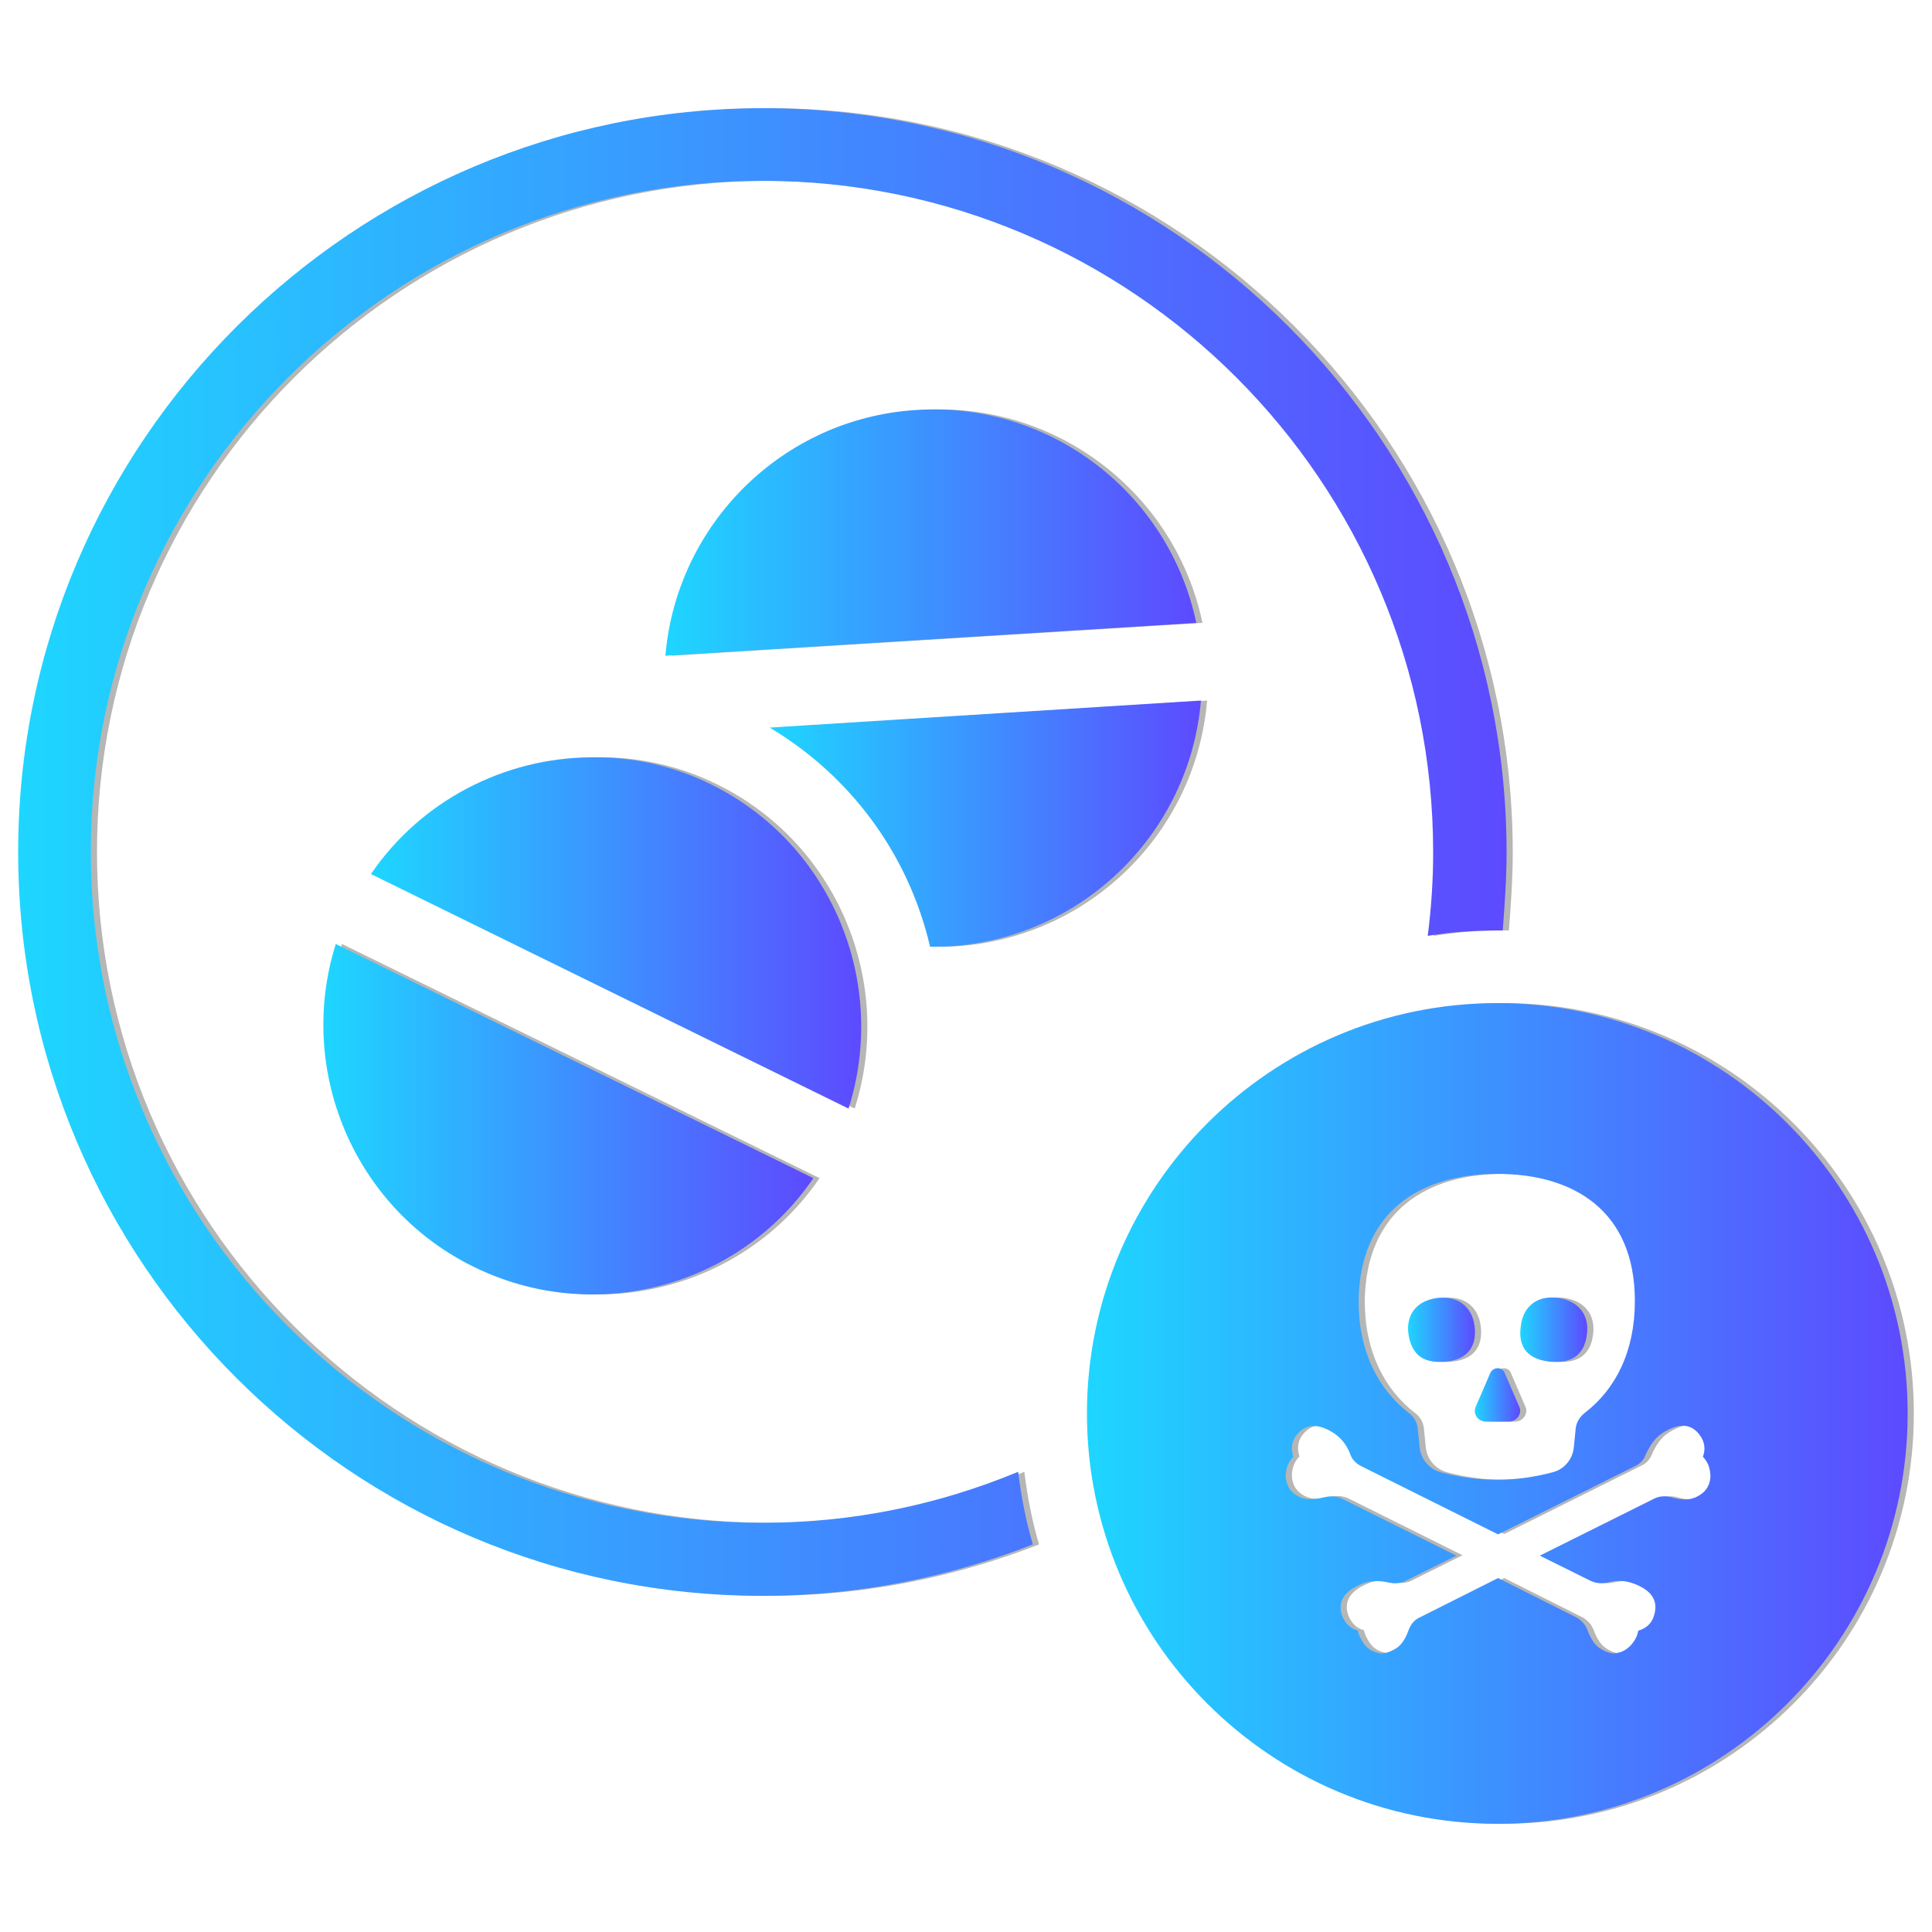 <?xml version="1.0" encoding="utf-8"?>
<!-- Generator: Adobe Illustrator 26.5.0, SVG Export Plug-In . SVG Version: 6.00 Build 0)  -->
<svg version="1.1" id="Layer_2_00000077318517989899031230000016755319439039999663_"
	 xmlns="http://www.w3.org/2000/svg" xmlns:xlink="http://www.w3.org/1999/xlink" x="0px" y="0px" viewBox="0 0 500 500"
	 style="enable-background:new 0 0 500 500;" xml:space="preserve">
<style type="text/css">
	.st0{opacity:0.5;}
	.st1{fill:#6D6D6C;}
	.st2{fill:url(#SVGID_1_);}
	.st3{fill:url(#SVGID_00000009583915653454306110000005047177419278362548_);}
	.st4{fill:url(#SVGID_00000086682010254399902600000000126201512418416017_);}
	.st5{fill:url(#SVGID_00000170997608127087970690000010845854902129081228_);}
	.st6{fill:url(#SVGID_00000005971828571385093000000014658200116516962698_);}
	.st7{fill:url(#SVGID_00000111892960779672979360000016817200386865177987_);}
	.st8{fill:url(#SVGID_00000075856330008319477460000005343941856461091713_);}
	.st9{fill:url(#SVGID_00000013911217615492743430000012299738765403367048_);}
	.st10{fill:url(#SVGID_00000042712745449982173470000015777968902598633622_);}
</style>
<g>
	<g class="st0">
		<path class="st1" d="M198.9,394.1c-95.8,0-173.8-77.9-173.8-173.6S103.1,46.8,198.9,46.8s173.6,77.9,173.6,173.8
			c0,7.3-0.5,14.5-1.4,21.6c5.9-1,12-1.4,18-1.4h1.4c0.5-6.5,1-13.4,1-20.1C391.5,114.4,305.1,28,199.1,28S6.3,114.2,6.3,220.5
			s86.4,192.5,192.6,192.5c24.8,0,48.2-4.8,70-13.3c-1.8-6.1-3-12.3-3.8-18.8C244.6,389.4,222.4,394.1,198.9,394.1L198.9,394.1z"/>
		<path class="st1" d="M375.7,352.4c6.5-0.6,8.1-4.8,7.5-9.3c-0.6-4.5-3.8-7.8-9.6-7.2c-5.9,0.8-8.1,4.8-7.5,9.3
			C366.7,349.7,369,353,375.7,352.4L375.7,352.4z"/>
		<path class="st1" d="M402.7,352.4c6.5,0.6,9.1-2.6,9.6-7.2c0.6-4.5-1.8-8.5-7.5-9.3s-9.1,2.6-9.6,7.2
			C394.5,347.6,396,351.7,402.7,352.4z"/>
		<path class="st1" d="M389.1,259.6c-58.6,0-106.2,47.6-106.2,106.2S330.5,472,389.1,472s106.2-47.6,106.2-106.2
			S447.7,259.6,389.1,259.6z M389.1,303.8c19.6,0,35.6,9.4,35.6,32.9c0,13.1-5,22.8-12.9,28.9c-1.3,1-2.2,2.4-2.4,4l-0.5,5
			c-0.3,3-2.4,5.6-5.4,6.4c-9.6,2.6-19.5,2.6-29.1,0c-2.9-0.8-5.1-3.4-5.4-6.4l-0.5-5c-0.2-1.6-1-3-2.4-4
			c-7.8-6.1-12.9-15.8-12.9-28.9C353.5,313.2,369.5,303.8,389.1,303.8L389.1,303.8z M443.7,384.5c-0.6,1.4-2.1,2.6-3.8,3.2
			c-1.4,0.5-3.5,0.5-6.1-0.3c-1.4-0.3-2.9-0.2-4.2,0.5l-29.5,14.7l13.1,6.5c1.3,0.6,2.7,0.8,4.2,0.5c1.8-0.5,4.3-0.8,6.9,0.2
			c6.1,2.2,6.2,5.7,5.3,8.5c-0.6,1.9-2.1,3.2-4,3.7c-0.2,1-0.5,1.9-1.3,3c-1,1.4-2.4,2.4-3.8,2.7c-0.3,0-0.6,0.2-1,0.2
			c-1.3,0-2.6-0.5-3.8-1.3c-1.3-0.8-2.4-2.4-3.2-4.6c-0.5-1.4-1.6-2.7-2.9-3.4l-20.3-10.2L369,418.5c-1.4,0.6-2.4,1.9-2.9,3.4
			c-0.8,2.2-1.9,3.8-3.2,4.6c-1.3,0.8-2.6,1.3-3.8,1.3c-0.3,0-0.6,0-1-0.2c-1.6-0.3-2.9-1.3-3.8-2.7c-0.6-1-1.1-1.9-1.3-3
			c-1.9-0.5-3.2-1.8-4-3.7c-1-2.6-0.8-6.2,5.3-8.5c2.4-1,5.1-0.6,6.9-0.2c1.4,0.3,2.9,0.2,4.2-0.5l13.1-6.5l-29.5-14.7
			c-1.3-0.6-2.9-0.8-4.2-0.5c-2.6,0.6-4.5,0.8-6.1,0.3c-1.8-0.6-3.2-1.8-3.8-3.2c-0.6-1.4-0.8-3-0.2-4.8c0.3-1.1,1-2.1,1.6-2.7
			c-0.6-1.8-0.5-3.7,0.6-5.3c1.6-2.2,4.5-4.3,9.9-0.8c2.2,1.4,3.7,3.8,4.3,5.6c0.5,1.3,1.4,2.2,2.7,2.9l35.5,17.7l35.5-17.7
			c1.3-0.6,2.2-1.6,2.7-2.9c0.8-1.8,2.1-4.2,4.3-5.6c5.4-3.5,8.3-1.6,9.9,0.8c1.1,1.6,1.3,3.5,0.6,5.3c0.6,0.6,1.3,1.6,1.6,2.7
			C444.4,381.4,444.4,383,443.7,384.5L443.7,384.5z"/>
		<path class="st1" d="M386.1,367.9h6.1c1.9,0,3.4-2.1,2.6-3.8l-3.8-8.8c-0.6-1.6-3-1.6-3.7,0l-3.8,8.8
			C382.7,366,384.2,367.9,386.1,367.9z"/>
		<path class="st1" d="M247.4,244.9c34.5-2.2,62.1-29.4,65-63.6l-111.6,7c20.9,12.5,35.9,32.7,41.5,56.7
			C244.3,245,245.8,245,247.4,244.9L247.4,244.9z"/>
		<path class="st1" d="M238.8,106.1c-34.5,2.1-62.1,29.4-65,63.6l137.4-8.5C304.1,127.5,273.3,103.9,238.8,106.1L238.8,106.1z"/>
		<path class="st1" d="M124.3,327.9c31,15.2,68.5,5.3,87.8-23L88.5,244.3C78.1,277,93.3,312.8,124.3,327.9z"/>
		<path class="st1" d="M185.6,203c-10.1-5-20.8-7.2-31.3-7c-22,0.2-43.6,11-56.7,30.2l123.6,60.7C231.6,254,216.6,218.2,185.6,203
			L185.6,203z"/>
	</g>
	<g>
		<g>
			
				<linearGradient id="SVGID_1_" gradientUnits="userSpaceOnUse" x1="4.682" y1="-247.547" x2="389.908" y2="-247.547" gradientTransform="matrix(1 0 0 1 0 468)">
				<stop  offset="0" style="stop-color:#1ED6FF"/>
				<stop  offset="1" style="stop-color:#5D4AFF"/>
			</linearGradient>
			<path class="st2" d="M197.3,394.1c-95.8,0-173.8-77.9-173.8-173.6S101.5,46.8,197.3,46.8s173.6,77.9,173.6,173.8
				c0,7.3-0.5,14.5-1.4,21.6c5.9-1,12-1.4,18-1.4h1.4c0.5-6.5,1-13.4,1-20.1C389.9,114.4,303.5,28,197.5,28S4.7,114.2,4.7,220.5
				s86.4,192.5,192.6,192.5c24.8,0,48.2-4.8,70-13.3c-1.8-6.1-3-12.3-3.8-18.8C243,389.4,220.8,394.1,197.3,394.1L197.3,394.1z"/>
			
				<linearGradient id="SVGID_00000026879421338039928480000007748408233396555138_" gradientUnits="userSpaceOnUse" x1="364.284" y1="-123.85" x2="381.714" y2="-123.85" gradientTransform="matrix(1 0 0 1 0 468)">
				<stop  offset="0" style="stop-color:#1ED6FF"/>
				<stop  offset="1" style="stop-color:#5D4AFF"/>
			</linearGradient>
			<path style="fill:url(#SVGID_00000026879421338039928480000007748408233396555138_);" d="M374.1,352.4c6.5-0.6,8.1-4.8,7.5-9.3
				c-0.6-4.5-3.8-7.8-9.6-7.2c-5.9,0.8-8.1,4.8-7.5,9.3C365.2,349.7,367.4,353,374.1,352.4L374.1,352.4z"/>
			
				<linearGradient id="SVGID_00000181797217358134785510000000801543818717298565_" gradientUnits="userSpaceOnUse" x1="393.375" y1="-123.868" x2="410.789" y2="-123.868" gradientTransform="matrix(1 0 0 1 0 468)">
				<stop  offset="0" style="stop-color:#1ED6FF"/>
				<stop  offset="1" style="stop-color:#5D4AFF"/>
			</linearGradient>
			<path style="fill:url(#SVGID_00000181797217358134785510000000801543818717298565_);" d="M401.1,352.4c6.5,0.6,9.1-2.6,9.6-7.2
				c0.6-4.5-1.8-8.5-7.5-9.3c-5.7-0.8-9.1,2.6-9.6,7.2C392.9,347.6,394.4,351.7,401.1,352.4z"/>
			
				<linearGradient id="SVGID_00000049922238989796701640000005691410303425569434_" gradientUnits="userSpaceOnUse" x1="281.304" y1="-102.209" x2="493.721" y2="-102.209" gradientTransform="matrix(1 0 0 1 0 468)">
				<stop  offset="0" style="stop-color:#1ED6FF"/>
				<stop  offset="1" style="stop-color:#5D4AFF"/>
			</linearGradient>
			<path style="fill:url(#SVGID_00000049922238989796701640000005691410303425569434_);" d="M387.5,259.6
				c-58.6,0-106.2,47.6-106.2,106.2S328.9,472,387.5,472s106.2-47.6,106.2-106.2S446.1,259.6,387.5,259.6z M387.5,303.8
				c19.6,0,35.6,9.4,35.6,32.9c0,13.1-5,22.8-12.9,28.9c-1.3,1-2.2,2.4-2.4,4l-0.5,5c-0.3,3-2.4,5.6-5.4,6.4
				c-9.6,2.6-19.5,2.6-29.1,0c-2.9-0.8-5.1-3.4-5.4-6.4l-0.5-5c-0.2-1.6-1-3-2.4-4c-7.8-6.1-12.9-15.8-12.9-28.9
				C351.9,313.2,367.9,303.8,387.5,303.8L387.5,303.8z M442.1,384.5c-0.6,1.4-2.1,2.6-3.8,3.2c-1.4,0.5-3.5,0.5-6.1-0.3
				c-1.4-0.3-2.9-0.2-4.2,0.5l-29.5,14.7l13.1,6.5c1.3,0.6,2.7,0.8,4.2,0.5c1.8-0.5,4.3-0.8,6.9,0.2c6.1,2.2,6.2,5.7,5.3,8.5
				c-0.6,1.9-2.1,3.2-4,3.7c-0.2,1-0.5,1.9-1.3,3c-1,1.4-2.4,2.4-3.8,2.7c-0.3,0-0.6,0.2-1,0.2c-1.3,0-2.6-0.5-3.8-1.3
				c-1.3-0.8-2.4-2.4-3.2-4.6c-0.5-1.4-1.6-2.7-2.9-3.4l-20.3-10.2l-20.3,10.2c-1.4,0.6-2.4,1.9-2.9,3.4c-0.8,2.2-1.9,3.8-3.2,4.6
				c-1.3,0.8-2.6,1.3-3.8,1.3c-0.3,0-0.6,0-1-0.2c-1.6-0.3-2.9-1.3-3.8-2.7c-0.6-1-1.1-1.9-1.3-3c-1.9-0.5-3.2-1.8-4-3.7
				c-1-2.6-0.8-6.2,5.3-8.5c2.4-1,5.1-0.6,6.9-0.2c1.4,0.3,2.9,0.2,4.2-0.5l13.1-6.5l-29.5-14.7c-1.3-0.6-2.9-0.8-4.2-0.5
				c-2.6,0.6-4.5,0.8-6.1,0.3c-1.8-0.6-3.2-1.8-3.8-3.2c-0.6-1.4-0.8-3-0.2-4.8c0.3-1.1,1-2.1,1.6-2.7c-0.6-1.8-0.5-3.7,0.6-5.3
				c1.6-2.2,4.5-4.3,9.9-0.8c2.2,1.4,3.7,3.8,4.3,5.6c0.5,1.3,1.4,2.2,2.7,2.9l35.5,17.7l35.5-17.7c1.3-0.6,2.2-1.6,2.7-2.9
				c0.8-1.8,2.1-4.2,4.3-5.6c5.4-3.5,8.3-1.6,9.9,0.8c1.1,1.6,1.3,3.5,0.6,5.3c0.6,0.6,1.3,1.6,1.6,2.7
				C442.8,381.4,442.8,383,442.1,384.5L442.1,384.5z"/>
			
				<linearGradient id="SVGID_00000009585513516054444370000015875933324499792012_" gradientUnits="userSpaceOnUse" x1="381.712" y1="-107.04" x2="393.361" y2="-107.04" gradientTransform="matrix(1 0 0 1 0 468)">
				<stop  offset="0" style="stop-color:#1ED6FF"/>
				<stop  offset="1" style="stop-color:#5D4AFF"/>
			</linearGradient>
			<path style="fill:url(#SVGID_00000009585513516054444370000015875933324499792012_);" d="M384.5,367.9h6.1c1.9,0,3.4-2.1,2.6-3.8
				l-3.8-8.8c-0.6-1.6-3-1.6-3.7,0l-3.8,8.8C381.1,366,382.6,367.9,384.5,367.9z"/>
			
				<linearGradient id="SVGID_00000053531244314363345480000005964385717104586921_" gradientUnits="userSpaceOnUse" x1="199.212" y1="-254.814" x2="310.85" y2="-254.814" gradientTransform="matrix(1 0 0 1 0 468)">
				<stop  offset="0" style="stop-color:#1ED6FF"/>
				<stop  offset="1" style="stop-color:#5D4AFF"/>
			</linearGradient>
			<path style="fill:url(#SVGID_00000053531244314363345480000005964385717104586921_);" d="M245.8,244.9
				c34.5-2.2,62.1-29.4,65-63.6l-111.6,7c20.9,12.5,35.9,32.7,41.5,56.7C242.7,245,244.3,245,245.8,244.9L245.8,244.9z"/>
			
				<linearGradient id="SVGID_00000078759983398743829840000007687912380273294752_" gradientUnits="userSpaceOnUse" x1="172.22" y1="-330.191" x2="309.573" y2="-330.191" gradientTransform="matrix(1 0 0 1 0 468)">
				<stop  offset="0" style="stop-color:#1ED6FF"/>
				<stop  offset="1" style="stop-color:#5D4AFF"/>
			</linearGradient>
			<path style="fill:url(#SVGID_00000078759983398743829840000007687912380273294752_);" d="M237.2,106.1
				c-34.5,2.1-62.1,29.4-65,63.6l137.4-8.5C302.5,127.5,271.7,103.9,237.2,106.1L237.2,106.1z"/>
			
				<linearGradient id="SVGID_00000021106310706719050820000016603499037195768233_" gradientUnits="userSpaceOnUse" x1="83.684" y1="-178.363" x2="210.551" y2="-178.363" gradientTransform="matrix(1 0 0 1 0 468)">
				<stop  offset="0" style="stop-color:#1ED6FF"/>
				<stop  offset="1" style="stop-color:#5D4AFF"/>
			</linearGradient>
			<path style="fill:url(#SVGID_00000021106310706719050820000016603499037195768233_);" d="M122.7,327.9c31,15.2,68.5,5.3,87.8-23
				L86.9,244.3C76.6,277,91.7,312.8,122.7,327.9z"/>
			
				<linearGradient id="SVGID_00000075140224093916793800000007796420869084662676_" gradientUnits="userSpaceOnUse" x1="96.037" y1="-226.549" x2="222.923" y2="-226.549" gradientTransform="matrix(1 0 0 1 0 468)">
				<stop  offset="0" style="stop-color:#1ED6FF"/>
				<stop  offset="1" style="stop-color:#5D4AFF"/>
			</linearGradient>
			<path style="fill:url(#SVGID_00000075140224093916793800000007796420869084662676_);" d="M184,203c-10.1-5-20.8-7.2-31.3-7
				c-22,0.2-43.6,11-56.7,30.2l123.6,60.7C230,254,215,218.2,184,203L184,203z"/>
		</g>
	</g>
</g>
</svg>
